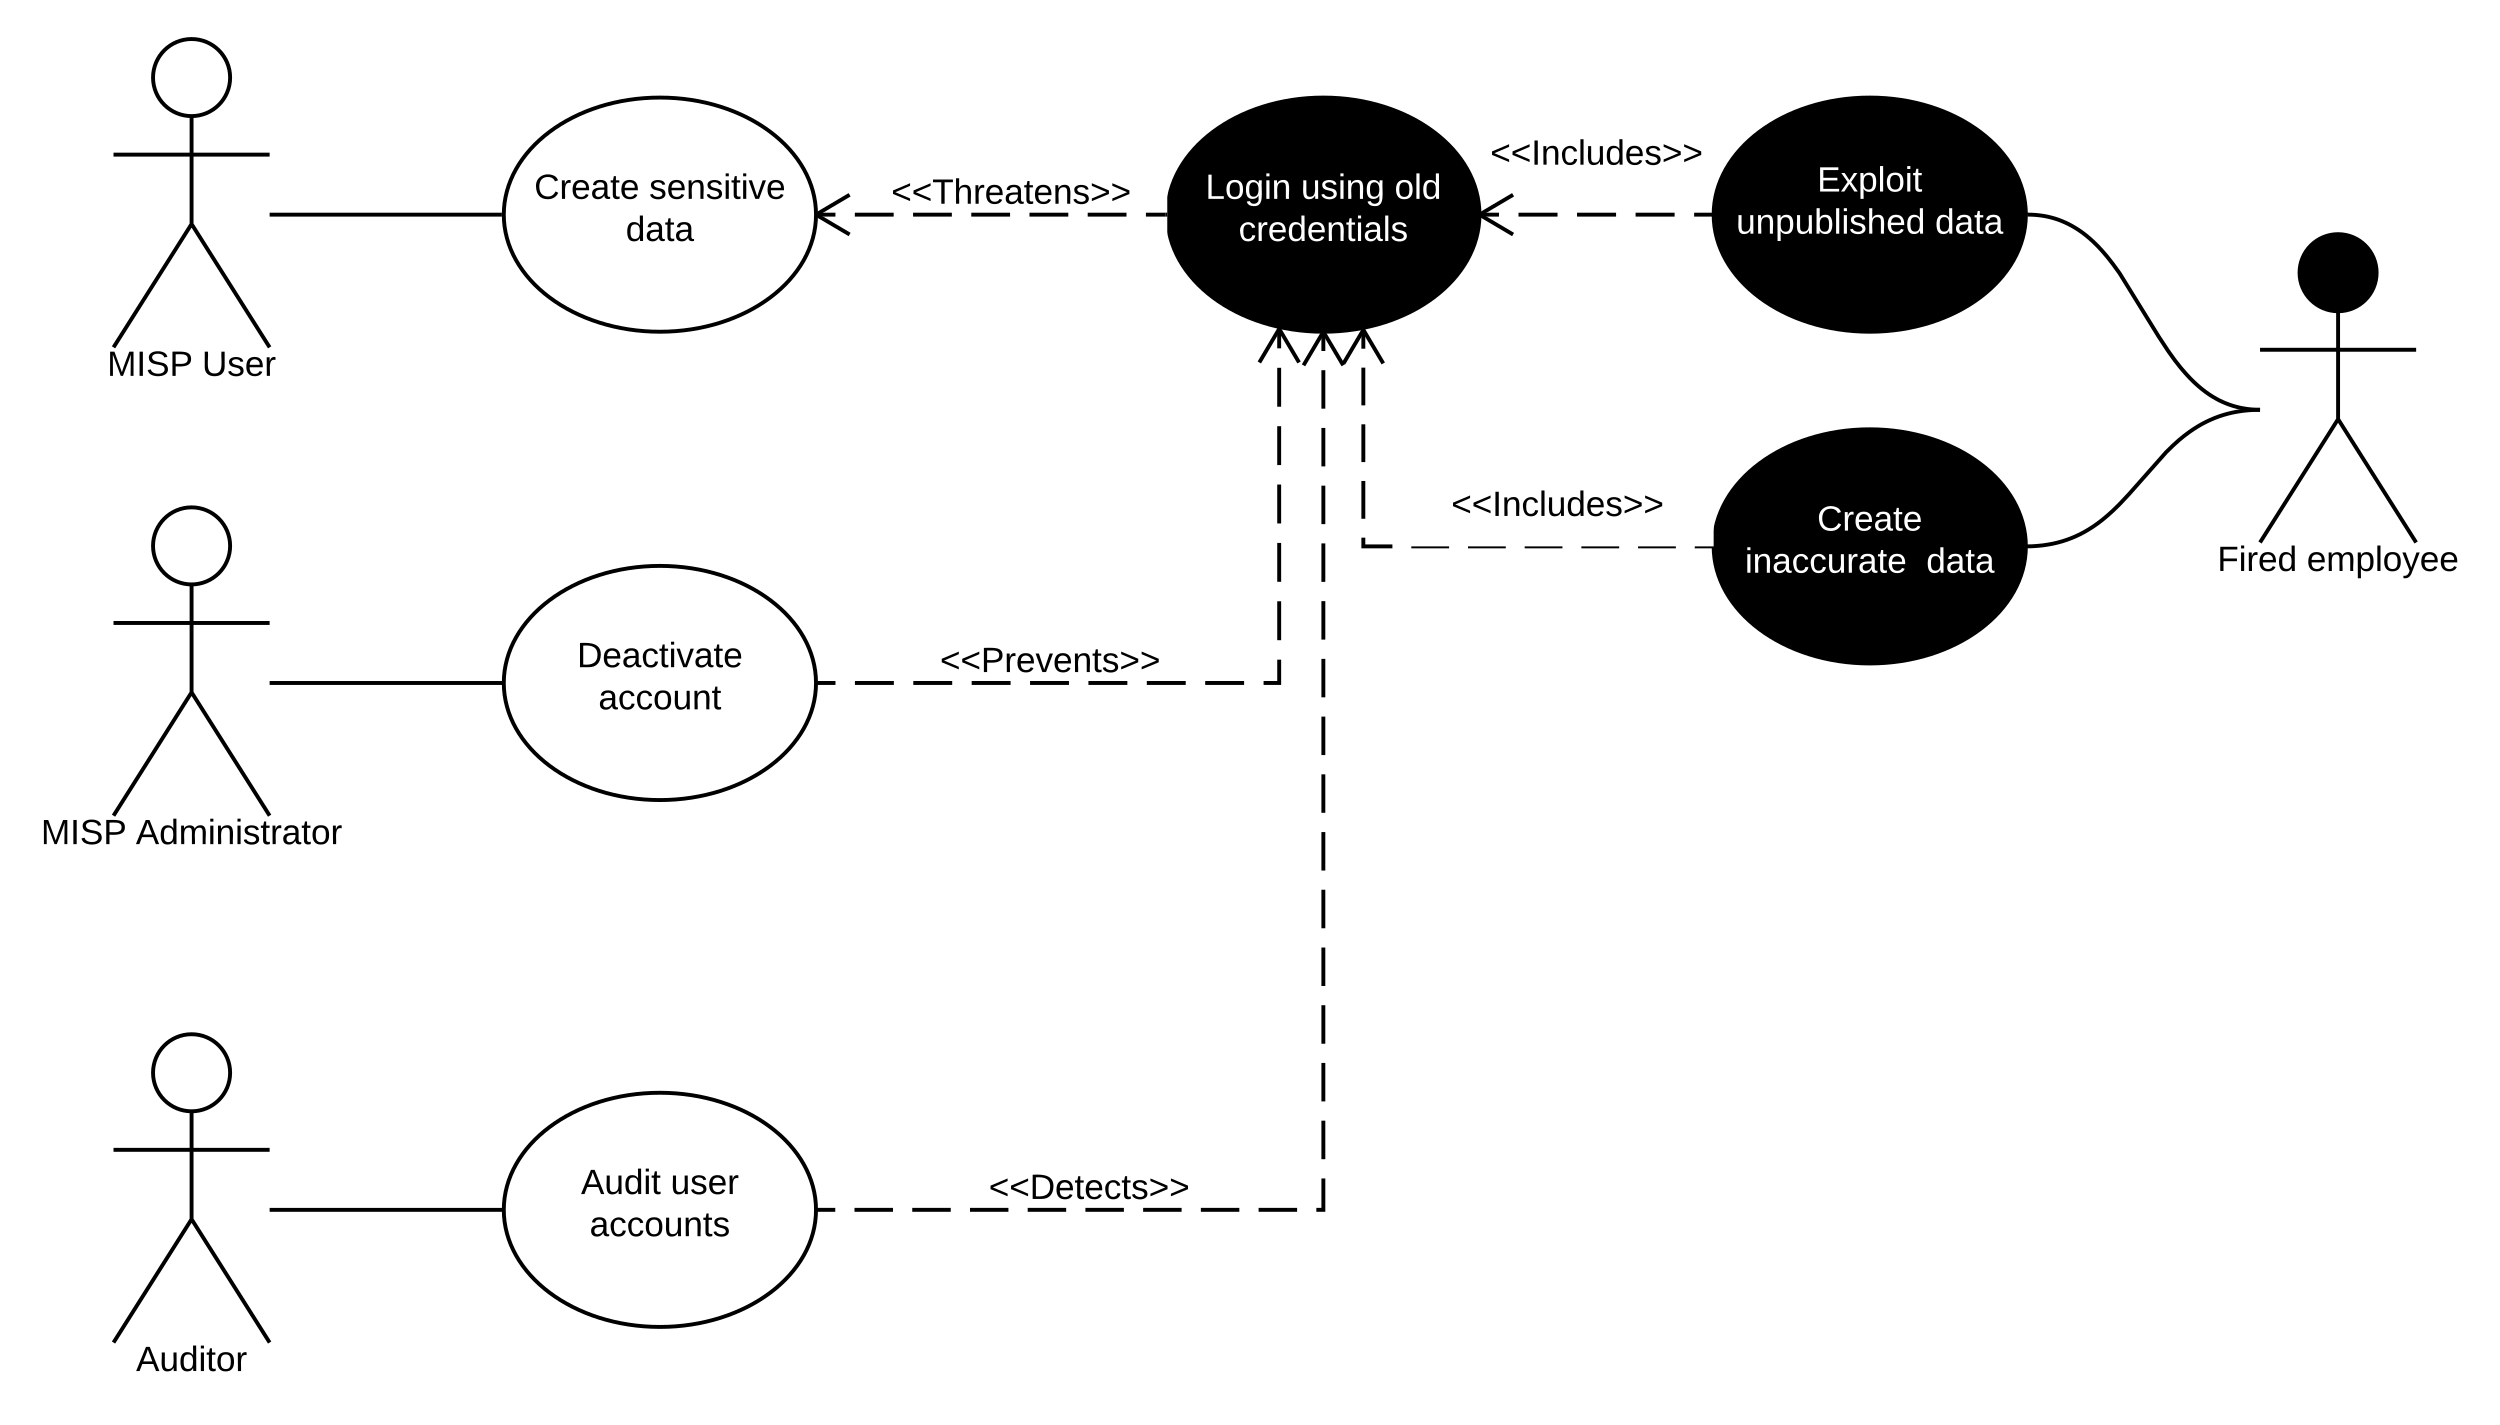 <svg xmlns="http://www.w3.org/2000/svg" xmlns:xlink="http://www.w3.org/1999/xlink" xmlns:lucid="lucid" width="1281.15" height="730"><g transform="translate(-61.825 -200)" lucid:page-tab-id="OcyCc6KRtYjy"><path d="M0 0h1360v1760H0z" fill="#fff"/><path d="M520 520h160v40H520z" fill="#fff"/><use xlink:href="#a" transform="matrix(1,0,0,1,520,520) translate(23.53 24.4)"/><path d="M540 790h160v40H540z" fill="#fff"/><use xlink:href="#b" transform="matrix(1,0,0,1,540,790) translate(28.53 24.4)"/><path d="M800 260h160v40H800z" fill="#fff"/><use xlink:href="#c" transform="matrix(1,0,0,1,800,260) translate(25.53 24.4)"/><path d="M179.75 239.75c0 10.9-8.84 19.75-19.75 19.75-10.9 0-19.75-8.84-19.75-19.75 0-10.9 8.84-19.75 19.75-19.75 10.9 0 19.75 8.84 19.75 19.75z" stroke="#000" stroke-width="2" fill="#fff"/><path d="M120 220h80v158h-80z" fill="none"/><path d="M160 259.5v55.3l40 63.2m-40-63.2L120 378m0-98.75h80" stroke="#000" stroke-width="2" fill="none"/><use xlink:href="#d" transform="matrix(1,0,0,1,40,378) translate(76.75 14.6)"/><use xlink:href="#e" transform="matrix(1,0,0,1,40,378) translate(125.35 14.6)"/><path d="M480 310c0 33.14-35.82 60-80 60s-80-26.86-80-60 35.82-60 80-60 80 26.86 80 60z" stroke="#000" stroke-width="2" fill="#fff"/><use xlink:href="#f" transform="matrix(1,0,0,1,320,250) translate(15.605 51.9)"/><use xlink:href="#g" transform="matrix(1,0,0,1,320,250) translate(74.505 51.9)"/><use xlink:href="#h" transform="matrix(1,0,0,1,320,250) translate(62.505 73.5)"/><path d="M1279.75 339.75c0 10.9-8.84 19.75-19.75 19.75-10.9 0-19.75-8.84-19.75-19.75 0-10.9 8.84-19.75 19.75-19.75 10.9 0 19.75 8.84 19.75 19.75z" stroke="#000" stroke-width="2"/><path d="M1220 320h80v158h-80z" fill="none"/><path d="M1260 359.5v55.3l40 63.2m-40-63.2l-40 63.2m0-98.75h80" stroke="#000" stroke-width="2" fill="none"/><use xlink:href="#i" transform="matrix(1,0,0,1,1140,478) translate(58.125 14.6)"/><use xlink:href="#j" transform="matrix(1,0,0,1,1140,478) translate(103.975 14.6)"/><path d="M820 310c0 33.14-35.82 60-80 60s-80-26.86-80-60 35.82-60 80-60 80 26.86 80 60z" stroke="#000" stroke-width="2"/><use xlink:href="#k" transform="matrix(1,0,0,1,660,250) translate(19.58 51.9)"/><use xlink:href="#l" transform="matrix(1,0,0,1,660,250) translate(68.53 51.9)"/><use xlink:href="#m" transform="matrix(1,0,0,1,660,250) translate(116.48 51.9)"/><use xlink:href="#n" transform="matrix(1,0,0,1,660,250) translate(36.58 73.5)"/><path d="M200 310h119" stroke="#000" stroke-width="2" fill="none"/><path/><path d="M320 310v.38l.03.62H319v-2h1.03z"/><path d="M500 280h160v40H500z" fill="#fff"/><use xlink:href="#o" transform="matrix(1,0,0,1,500,280) translate(18.555 24.4)"/><path d="M480 550c0 33.14-35.82 60-80 60s-80-26.86-80-60 35.82-60 80-60 80 26.86 80 60z" stroke="#000" stroke-width="2" fill="#fff"/><use xlink:href="#p" transform="matrix(1,0,0,1,320,490) translate(37.555 51.9)"/><use xlink:href="#q" transform="matrix(1,0,0,1,320,490) translate(48.505 73.5)"/><path d="M1100 310c0 33.14-35.82 60-80 60s-80-26.86-80-60 35.82-60 80-60 80 26.86 80 60z" stroke="#000" stroke-width="2"/><use xlink:href="#r" transform="matrix(1,0,0,1,940,250) translate(53.055 48.15)"/><use xlink:href="#s" transform="matrix(1,0,0,1,940,250) translate(11.555 69.75)"/><use xlink:href="#t" transform="matrix(1,0,0,1,940,250) translate(113.455 69.75)"/><path d="M940 310H820" fill="none"/><path d="M940 310h-10m-10 0h-20m-10 0h-20m-10 0h-20m-10 0h-10" stroke="#000" stroke-width="2" fill="none"/><path d="M940 310v.38l.03.62H940v-2h.03zM837.72 300.68L821.96 310l15.76 9.32-1 1.72-16.76-9.9.04-1.14v-.38l-.03-.76 16.74-9.9z"/><path d="M179.75 479.75c0 10.9-8.84 19.75-19.75 19.75-10.9 0-19.75-8.84-19.75-19.75 0-10.9 8.84-19.75 19.75-19.75 10.9 0 19.75 8.84 19.75 19.75z" stroke="#000" stroke-width="2" fill="#fff"/><path d="M120 460h80v158h-80z" fill="none"/><path d="M160 499.5v55.3l40 63.2m-40-63.2L120 618m0-98.75h80" stroke="#000" stroke-width="2" fill="none"/><use xlink:href="#d" transform="matrix(1,0,0,1,40,618) translate(42.825 14.6)"/><use xlink:href="#u" transform="matrix(1,0,0,1,40,618) translate(91.425 14.6)"/><path d="M320 550H200" stroke="#000" stroke-width="2" fill="none"/><path d="M320 550v.38l.03.62H320v-2h.03z"/><path/><path d="M659 310H480" fill="none"/><path d="M659 310h-9.94m-9.95 0h-19.88m-9.94 0h-19.9m-9.94 0h-19.88m-9.95 0h-19.88m-9.94 0h-19.9m-9.94 0H480" stroke="#000" stroke-width="2" fill="none"/><path d="M660 310v.38l.03.62H659v-2h1.03zM497.72 300.68L481.96 310l15.76 9.32-1 1.72-16.76-9.9.04-1.14v-.38l-.03-.76 16.74-9.9z"/><path d="M480 550h237.36V368.54" fill="none"/><path d="M480 550h9.97m9.97 0h19.95m9.96 0h19.94m9.98 0h19.94m9.97 0h19.94m9.97 0h19.95m9.97 0h19.95m9.97 0h19.94m9.98 0h8v-11.94m0-9.97v-19.95m0-9.98v-19.94m0-9.97V448.3m0-9.96V418.4m0-9.97v-19.95m0-9.97v-9.96" stroke="#000" stroke-width="2" fill="none"/><path d="M480 551h-.03l.03-1v-.38l-.03-.62h.03zM718 367.66l10.4 17.58-1.72 1.02-9.32-15.76-9.32 15.76-1.72-1.02 10.55-17.84z"/><path d="M1220 410l-2.18-.05-2.08-.13-2-.2-1.94-.3-1.88-.35-1.83-.43-1.8-.5-1.76-.58-1.75-.65-1.75-.73-1.73-.8-1.74-.93-1.76-1.02-1.78-1.13-1.82-1.28-1.87-1.43-1.95-1.63-2.03-1.84-2.16-2.13-2.3-2.48-2.56-2.97-2.9-3.68-3.47-4.83-4.83-7.34-20.1-32.54-3.5-4.83-2.88-3.68-2.55-2.97-2.3-2.48-2.17-2.13-2.03-1.84-1.95-1.62-1.87-1.42-1.82-1.27-1.78-1.12-1.76-1.02-1.74-.92-1.73-.8-1.74-.75-1.74-.66-1.76-.57-1.8-.5-1.82-.44-1.88-.36-1.94-.28-2-.22-2.08-.13-2.18-.05" stroke="#000" stroke-width="2" fill="none"/><path d="M1220 411h-.16l.16-1zM1101.15 309l-.3 2-.88-.15.03-.85v-.38l-.03-.8z"/><path d="M179.75 749.75c0 10.9-8.84 19.75-19.75 19.75-10.9 0-19.75-8.84-19.75-19.75 0-10.9 8.84-19.75 19.75-19.75 10.9 0 19.75 8.84 19.75 19.75z" stroke="#000" stroke-width="2" fill="#fff"/><path d="M120 730h80v158h-80z" fill="none"/><path d="M160 769.5v55.3l40 63.2m-40-63.2L120 888m0-98.75h80" stroke="#000" stroke-width="2" fill="none"/><use xlink:href="#v" transform="matrix(1,0,0,1,40,888) translate(91.55 14.6)"/><path d="M480 820c0 33.14-35.82 60-80 60s-80-26.86-80-60 35.82-60 80-60 80 26.86 80 60z" stroke="#000" stroke-width="2" fill="#fff"/><use xlink:href="#w" transform="matrix(1,0,0,1,320,760) translate(39.555 51.9)"/><use xlink:href="#x" transform="matrix(1,0,0,1,320,760) translate(85.505 51.9)"/><use xlink:href="#y" transform="matrix(1,0,0,1,320,760) translate(44.005 73.5)"/><path d="M480 820h260V370" fill="none"/><path d="M480 820h9.86m9.86 0h19.72m9.87 0h19.73m9.86 0h19.7m9.87 0h19.72m9.86 0h19.72m9.86 0h19.72m9.86 0h19.72m9.87 0h19.73m9.86 0h3.6v-16.1m0-9.87V774.3m0-9.86v-19.72m0-9.86v-19.72m0-9.86v-19.72m0-9.87v-19.73m0-9.86v-19.7m0-9.87V596.8m0-9.86v-19.72m0-9.86v-19.72m0-9.86v-19.72m0-9.87v-19.73m0-9.86v-19.7m0-9.87V419.3m0-9.86v-19.72m0-9.86V370" stroke="#000" stroke-width="2" fill="none"/><path d="M480 821h-.03l.03-1v-.38l-.03-.62h.03zM740 370h1.15l9.9 16.7-1.73 1.02-9.32-15.76-9.32 15.76-1.72-1 9.9-16.76z"/><path d="M320 820H200" stroke="#000" stroke-width="2" fill="none"/><path d="M320 820v.38l.03.62H320v-2h.03z"/><path/><path d="M1100 480c0 33.14-35.82 60-80 60s-80-26.86-80-60 35.82-60 80-60 80 26.86 80 60z" stroke="#000" stroke-width="2"/><g><use xlink:href="#z" transform="matrix(1,0,0,1,940,420) translate(53.055 51.9)"/><use xlink:href="#A" transform="matrix(1,0,0,1,940,420) translate(16.055 73.5)"/><use xlink:href="#t" transform="matrix(1,0,0,1,940,420) translate(108.955 73.5)"/></g><path d="M1100 480l3.12-.06 2.93-.2 2.76-.28 2.63-.4 2.5-.46 2.43-.57 2.33-.65 2.27-.74 2.23-.83 2.2-.92 2.2-1.03 2.2-1.15 2.2-1.28 2.28-1.44 2.34-1.63 2.47-1.87 2.63-2.2 2.94-2.64 3.47-3.4 4.75-5.07 18.96-21.4 3.47-3.4 2.94-2.66 2.64-2.18 2.48-1.87 2.34-1.63 2.27-1.44 2.2-1.28 2.2-1.15 2.2-1.03 2.2-.93 2.23-.84 2.28-.74 2.34-.65 2.42-.57 2.5-.47 2.63-.4 2.75-.28 2.93-.2 3.12-.05" stroke="#000" stroke-width="2" fill="none"/><path d="M1100.1 481h-.13l.03-1v-.02zM1220 410l-.1-1h.1z"/><path d="M940 480H760.5V369.02" fill="none"/><path d="M940 480h-9.68m-9.68 0h-19.37m-9.68 0H872.2m-9.68 0h-19.36m-9.68 0h-19.37m-9.68 0h-19.37m-9.68 0h-14.9v-4.47m0-9.68v-19.37m0-9.68v-19.36m0-9.7V388.4m0-9.7v-9.68" stroke="#000" stroke-width="2" fill="none"/><path d="M940 480v.38l.03.62H940v-2h.03zM771.55 385.73l-1.72 1.02L760.5 371l-9.3 15.75-1.73-1.02 10.4-17.62.64-.1.5-.1z"/><path d="M780 440h160v40H780z" fill="#fff"/><g><use xlink:href="#c" transform="matrix(1,0,0,1,780,440) translate(25.53 24.4)"/></g><defs><path d="M18-100v-36l175-74v27L42-118l151 64v27" id="B"/><path d="M30-248c87 1 191-15 191 75 0 78-77 80-158 76V0H30v-248zm33 125c57 0 124 11 124-50 0-59-68-47-124-48v98" id="C"/><path d="M114-163C36-179 61-72 57 0H25l-1-190h30c1 12-1 29 2 39 6-27 23-49 58-41v29" id="D"/><path d="M100-194c63 0 86 42 84 106H49c0 40 14 67 53 68 26 1 43-12 49-29l28 8c-11 28-37 45-77 45C44 4 14-33 15-96c1-61 26-98 85-98zm52 81c6-60-76-77-97-28-3 7-6 17-6 28h103" id="E"/><path d="M108 0H70L1-190h34L89-25l56-165h34" id="F"/><path d="M117-194c89-4 53 116 60 194h-32v-121c0-31-8-49-39-48C34-167 62-67 57 0H25l-1-190h30c1 10-1 24 2 32 11-22 29-35 61-36" id="G"/><path d="M59-47c-2 24 18 29 38 22v24C64 9 27 4 27-40v-127H5v-23h24l9-43h21v43h35v23H59v120" id="H"/><path d="M135-143c-3-34-86-38-87 0 15 53 115 12 119 90S17 21 10-45l28-5c4 36 97 45 98 0-10-56-113-15-118-90-4-57 82-63 122-42 12 7 21 19 24 35" id="I"/><path d="M18-27v-27l151-64-151-65v-27l175 74v36" id="J"/><g id="a"><use transform="matrix(0.05,0,0,0.05,0,0)" xlink:href="#B"/><use transform="matrix(0.05,0,0,0.05,10.5,0)" xlink:href="#B"/><use transform="matrix(0.05,0,0,0.05,21,0)" xlink:href="#C"/><use transform="matrix(0.05,0,0,0.05,33,0)" xlink:href="#D"/><use transform="matrix(0.05,0,0,0.05,38.95,0)" xlink:href="#E"/><use transform="matrix(0.05,0,0,0.05,48.95,0)" xlink:href="#F"/><use transform="matrix(0.05,0,0,0.05,57.95,0)" xlink:href="#E"/><use transform="matrix(0.05,0,0,0.05,67.95,0)" xlink:href="#G"/><use transform="matrix(0.05,0,0,0.05,77.95,0)" xlink:href="#H"/><use transform="matrix(0.05,0,0,0.05,82.95,0)" xlink:href="#I"/><use transform="matrix(0.05,0,0,0.05,91.95,0)" xlink:href="#J"/><use transform="matrix(0.05,0,0,0.05,102.45,0)" xlink:href="#J"/></g><path d="M30-248c118-7 216 8 213 122C240-48 200 0 122 0H30v-248zM63-27c89 8 146-16 146-99s-60-101-146-95v194" id="K"/><path d="M96-169c-40 0-48 33-48 73s9 75 48 75c24 0 41-14 43-38l32 2c-6 37-31 61-74 61-59 0-76-41-82-99-10-93 101-131 147-64 4 7 5 14 7 22l-32 3c-4-21-16-35-41-35" id="L"/><g id="b"><use transform="matrix(0.05,0,0,0.05,0,0)" xlink:href="#B"/><use transform="matrix(0.05,0,0,0.05,10.5,0)" xlink:href="#B"/><use transform="matrix(0.05,0,0,0.05,21,0)" xlink:href="#K"/><use transform="matrix(0.05,0,0,0.05,33.95,0)" xlink:href="#E"/><use transform="matrix(0.05,0,0,0.05,43.95,0)" xlink:href="#H"/><use transform="matrix(0.05,0,0,0.05,48.95,0)" xlink:href="#E"/><use transform="matrix(0.05,0,0,0.05,58.95,0)" xlink:href="#L"/><use transform="matrix(0.05,0,0,0.05,67.95,0)" xlink:href="#H"/><use transform="matrix(0.05,0,0,0.05,72.95,0)" xlink:href="#I"/><use transform="matrix(0.05,0,0,0.05,81.95,0)" xlink:href="#J"/><use transform="matrix(0.05,0,0,0.05,92.45,0)" xlink:href="#J"/></g><path d="M33 0v-248h34V0H33" id="M"/><path d="M24 0v-261h32V0H24" id="N"/><path d="M84 4C-5 8 30-112 23-190h32v120c0 31 7 50 39 49 72-2 45-101 50-169h31l1 190h-30c-1-10 1-25-2-33-11 22-28 36-60 37" id="O"/><path d="M85-194c31 0 48 13 60 33l-1-100h32l1 261h-30c-2-10 0-23-3-31C134-8 116 4 85 4 32 4 16-35 15-94c0-66 23-100 70-100zm9 24c-40 0-46 34-46 75 0 40 6 74 45 74 42 0 51-32 51-76 0-42-9-74-50-73" id="P"/><g id="c"><use transform="matrix(0.05,0,0,0.05,0,0)" xlink:href="#B"/><use transform="matrix(0.05,0,0,0.05,10.5,0)" xlink:href="#B"/><use transform="matrix(0.05,0,0,0.05,21,0)" xlink:href="#M"/><use transform="matrix(0.05,0,0,0.05,26,0)" xlink:href="#G"/><use transform="matrix(0.05,0,0,0.05,36,0)" xlink:href="#L"/><use transform="matrix(0.05,0,0,0.05,45,0)" xlink:href="#N"/><use transform="matrix(0.05,0,0,0.05,48.95,0)" xlink:href="#O"/><use transform="matrix(0.05,0,0,0.05,58.95,0)" xlink:href="#P"/><use transform="matrix(0.05,0,0,0.05,68.95,0)" xlink:href="#E"/><use transform="matrix(0.05,0,0,0.05,78.95,0)" xlink:href="#I"/><use transform="matrix(0.05,0,0,0.05,87.95,0)" xlink:href="#J"/><use transform="matrix(0.05,0,0,0.05,98.45,0)" xlink:href="#J"/></g><path d="M240 0l2-218c-23 76-54 145-80 218h-23L58-218 59 0H30v-248h44l77 211c21-75 51-140 76-211h43V0h-30" id="Q"/><path d="M185-189c-5-48-123-54-124 2 14 75 158 14 163 119 3 78-121 87-175 55-17-10-28-26-33-46l33-7c5 56 141 63 141-1 0-78-155-14-162-118-5-82 145-84 179-34 5 7 8 16 11 25" id="R"/><g id="d"><use transform="matrix(0.05,0,0,0.05,0,0)" xlink:href="#Q"/><use transform="matrix(0.05,0,0,0.05,14.95,0)" xlink:href="#M"/><use transform="matrix(0.05,0,0,0.05,19.95,0)" xlink:href="#R"/><use transform="matrix(0.05,0,0,0.05,31.95,0)" xlink:href="#C"/></g><path d="M232-93c-1 65-40 97-104 97C67 4 28-28 28-90v-158h33c8 89-33 224 67 224 102 0 64-133 71-224h33v155" id="S"/><g id="e"><use transform="matrix(0.05,0,0,0.05,0,0)" xlink:href="#S"/><use transform="matrix(0.05,0,0,0.05,12.95,0)" xlink:href="#I"/><use transform="matrix(0.05,0,0,0.05,21.95,0)" xlink:href="#E"/><use transform="matrix(0.05,0,0,0.05,31.95,0)" xlink:href="#D"/></g><path d="M212-179c-10-28-35-45-73-45-59 0-87 40-87 99 0 60 29 101 89 101 43 0 62-24 78-52l27 14C228-24 195 4 139 4 59 4 22-46 18-125c-6-104 99-153 187-111 19 9 31 26 39 46" id="T"/><path d="M141-36C126-15 110 5 73 4 37 3 15-17 15-53c-1-64 63-63 125-63 3-35-9-54-41-54-24 1-41 7-42 31l-33-3c5-37 33-52 76-52 45 0 72 20 72 64v82c-1 20 7 32 28 27v20c-31 9-61-2-59-35zM48-53c0 20 12 33 32 33 41-3 63-29 60-74-43 2-92-5-92 41" id="U"/><g id="f"><use transform="matrix(0.05,0,0,0.05,0,0)" xlink:href="#T"/><use transform="matrix(0.05,0,0,0.05,12.95,0)" xlink:href="#D"/><use transform="matrix(0.05,0,0,0.05,18.9,0)" xlink:href="#E"/><use transform="matrix(0.05,0,0,0.05,28.9,0)" xlink:href="#U"/><use transform="matrix(0.05,0,0,0.05,38.9,0)" xlink:href="#H"/><use transform="matrix(0.05,0,0,0.05,43.9,0)" xlink:href="#E"/></g><path d="M24-231v-30h32v30H24zM24 0v-190h32V0H24" id="V"/><g id="g"><use transform="matrix(0.05,0,0,0.05,0,0)" xlink:href="#I"/><use transform="matrix(0.05,0,0,0.05,9,0)" xlink:href="#E"/><use transform="matrix(0.05,0,0,0.05,19,0)" xlink:href="#G"/><use transform="matrix(0.05,0,0,0.05,29,0)" xlink:href="#I"/><use transform="matrix(0.05,0,0,0.05,38,0)" xlink:href="#V"/><use transform="matrix(0.05,0,0,0.05,41.95,0)" xlink:href="#H"/><use transform="matrix(0.05,0,0,0.05,46.95,0)" xlink:href="#V"/><use transform="matrix(0.05,0,0,0.05,50.9,0)" xlink:href="#F"/><use transform="matrix(0.05,0,0,0.05,59.9,0)" xlink:href="#E"/></g><g id="h"><use transform="matrix(0.05,0,0,0.05,0,0)" xlink:href="#P"/><use transform="matrix(0.05,0,0,0.05,10,0)" xlink:href="#U"/><use transform="matrix(0.05,0,0,0.05,20,0)" xlink:href="#H"/><use transform="matrix(0.05,0,0,0.05,25,0)" xlink:href="#U"/></g><path d="M63-220v92h138v28H63V0H30v-248h175v28H63" id="W"/><g id="i"><use transform="matrix(0.05,0,0,0.05,0,0)" xlink:href="#W"/><use transform="matrix(0.05,0,0,0.05,10.95,0)" xlink:href="#V"/><use transform="matrix(0.05,0,0,0.05,14.9,0)" xlink:href="#D"/><use transform="matrix(0.05,0,0,0.05,20.85,0)" xlink:href="#E"/><use transform="matrix(0.05,0,0,0.05,30.85,0)" xlink:href="#P"/></g><path d="M210-169c-67 3-38 105-44 169h-31v-121c0-29-5-50-35-48C34-165 62-65 56 0H25l-1-190h30c1 10-1 24 2 32 10-44 99-50 107 0 11-21 27-35 58-36 85-2 47 119 55 194h-31v-121c0-29-5-49-35-48" id="X"/><path d="M115-194c55 1 70 41 70 98S169 2 115 4C84 4 66-9 55-30l1 105H24l-1-265h31l2 30c10-21 28-34 59-34zm-8 174c40 0 45-34 45-75s-6-73-45-74c-42 0-51 32-51 76 0 43 10 73 51 73" id="Y"/><path d="M100-194c62-1 85 37 85 99 1 63-27 99-86 99S16-35 15-95c0-66 28-99 85-99zM99-20c44 1 53-31 53-75 0-43-8-75-51-75s-53 32-53 75 10 74 51 75" id="Z"/><path d="M179-190L93 31C79 59 56 82 12 73V49c39 6 53-20 64-50L1-190h34L92-34l54-156h33" id="aa"/><g id="j"><use transform="matrix(0.05,0,0,0.05,0,0)" xlink:href="#E"/><use transform="matrix(0.05,0,0,0.05,10,0)" xlink:href="#X"/><use transform="matrix(0.05,0,0,0.05,24.95,0)" xlink:href="#Y"/><use transform="matrix(0.05,0,0,0.05,34.95,0)" xlink:href="#N"/><use transform="matrix(0.05,0,0,0.05,38.9,0)" xlink:href="#Z"/><use transform="matrix(0.05,0,0,0.05,48.9,0)" xlink:href="#aa"/><use transform="matrix(0.05,0,0,0.05,57.9,0)" xlink:href="#E"/><use transform="matrix(0.05,0,0,0.05,67.9,0)" xlink:href="#E"/></g><path fill="#fff" d="M30 0v-248h33v221h125V0H30" id="ab"/><path fill="#fff" d="M100-194c62-1 85 37 85 99 1 63-27 99-86 99S16-35 15-95c0-66 28-99 85-99zM99-20c44 1 53-31 53-75 0-43-8-75-51-75s-53 32-53 75 10 74 51 75" id="ac"/><path fill="#fff" d="M177-190C167-65 218 103 67 71c-23-6-38-20-44-43l32-5c15 47 100 32 89-28v-30C133-14 115 1 83 1 29 1 15-40 15-95c0-56 16-97 71-98 29-1 48 16 59 35 1-10 0-23 2-32h30zM94-22c36 0 50-32 50-73 0-42-14-75-50-75-39 0-46 34-46 75s6 73 46 73" id="ad"/><path fill="#fff" d="M24-231v-30h32v30H24zM24 0v-190h32V0H24" id="ae"/><path fill="#fff" d="M117-194c89-4 53 116 60 194h-32v-121c0-31-8-49-39-48C34-167 62-67 57 0H25l-1-190h30c1 10-1 24 2 32 11-22 29-35 61-36" id="af"/><g id="k"><use transform="matrix(0.05,0,0,0.05,0,0)" xlink:href="#ab"/><use transform="matrix(0.05,0,0,0.05,10,0)" xlink:href="#ac"/><use transform="matrix(0.05,0,0,0.05,20,0)" xlink:href="#ad"/><use transform="matrix(0.05,0,0,0.05,30,0)" xlink:href="#ae"/><use transform="matrix(0.05,0,0,0.05,33.95,0)" xlink:href="#af"/></g><path fill="#fff" d="M84 4C-5 8 30-112 23-190h32v120c0 31 7 50 39 49 72-2 45-101 50-169h31l1 190h-30c-1-10 1-25-2-33-11 22-28 36-60 37" id="ag"/><path fill="#fff" d="M135-143c-3-34-86-38-87 0 15 53 115 12 119 90S17 21 10-45l28-5c4 36 97 45 98 0-10-56-113-15-118-90-4-57 82-63 122-42 12 7 21 19 24 35" id="ah"/><g id="l"><use transform="matrix(0.05,0,0,0.05,0,0)" xlink:href="#ag"/><use transform="matrix(0.05,0,0,0.05,10,0)" xlink:href="#ah"/><use transform="matrix(0.05,0,0,0.05,19,0)" xlink:href="#ae"/><use transform="matrix(0.05,0,0,0.05,22.95,0)" xlink:href="#af"/><use transform="matrix(0.05,0,0,0.05,32.95,0)" xlink:href="#ad"/></g><path fill="#fff" d="M24 0v-261h32V0H24" id="ai"/><path fill="#fff" d="M85-194c31 0 48 13 60 33l-1-100h32l1 261h-30c-2-10 0-23-3-31C134-8 116 4 85 4 32 4 16-35 15-94c0-66 23-100 70-100zm9 24c-40 0-46 34-46 75 0 40 6 74 45 74 42 0 51-32 51-76 0-42-9-74-50-73" id="aj"/><g id="m"><use transform="matrix(0.05,0,0,0.05,0,0)" xlink:href="#ac"/><use transform="matrix(0.05,0,0,0.05,10,0)" xlink:href="#ai"/><use transform="matrix(0.05,0,0,0.05,13.95,0)" xlink:href="#aj"/></g><path fill="#fff" d="M96-169c-40 0-48 33-48 73s9 75 48 75c24 0 41-14 43-38l32 2c-6 37-31 61-74 61-59 0-76-41-82-99-10-93 101-131 147-64 4 7 5 14 7 22l-32 3c-4-21-16-35-41-35" id="ak"/><path fill="#fff" d="M114-163C36-179 61-72 57 0H25l-1-190h30c1 12-1 29 2 39 6-27 23-49 58-41v29" id="al"/><path fill="#fff" d="M100-194c63 0 86 42 84 106H49c0 40 14 67 53 68 26 1 43-12 49-29l28 8c-11 28-37 45-77 45C44 4 14-33 15-96c1-61 26-98 85-98zm52 81c6-60-76-77-97-28-3 7-6 17-6 28h103" id="am"/><path fill="#fff" d="M59-47c-2 24 18 29 38 22v24C64 9 27 4 27-40v-127H5v-23h24l9-43h21v43h35v23H59v120" id="an"/><path fill="#fff" d="M141-36C126-15 110 5 73 4 37 3 15-17 15-53c-1-64 63-63 125-63 3-35-9-54-41-54-24 1-41 7-42 31l-33-3c5-37 33-52 76-52 45 0 72 20 72 64v82c-1 20 7 32 28 27v20c-31 9-61-2-59-35zM48-53c0 20 12 33 32 33 41-3 63-29 60-74-43 2-92-5-92 41" id="ao"/><g id="n"><use transform="matrix(0.05,0,0,0.05,0,0)" xlink:href="#ak"/><use transform="matrix(0.05,0,0,0.05,9,0)" xlink:href="#al"/><use transform="matrix(0.05,0,0,0.05,14.95,0)" xlink:href="#am"/><use transform="matrix(0.05,0,0,0.05,24.95,0)" xlink:href="#aj"/><use transform="matrix(0.05,0,0,0.05,34.95,0)" xlink:href="#am"/><use transform="matrix(0.05,0,0,0.05,44.95,0)" xlink:href="#af"/><use transform="matrix(0.05,0,0,0.05,54.95,0)" xlink:href="#an"/><use transform="matrix(0.05,0,0,0.05,59.95,0)" xlink:href="#ae"/><use transform="matrix(0.05,0,0,0.05,63.9,0)" xlink:href="#ao"/><use transform="matrix(0.05,0,0,0.05,73.9,0)" xlink:href="#ai"/><use transform="matrix(0.05,0,0,0.05,77.85,0)" xlink:href="#ah"/></g><path d="M127-220V0H93v-220H8v-28h204v28h-85" id="ap"/><path d="M106-169C34-169 62-67 57 0H25v-261h32l-1 103c12-21 28-36 61-36 89 0 53 116 60 194h-32v-121c2-32-8-49-39-48" id="aq"/><g id="o"><use transform="matrix(0.05,0,0,0.05,0,0)" xlink:href="#B"/><use transform="matrix(0.05,0,0,0.05,10.5,0)" xlink:href="#B"/><use transform="matrix(0.05,0,0,0.05,21,0)" xlink:href="#ap"/><use transform="matrix(0.05,0,0,0.05,31.95,0)" xlink:href="#aq"/><use transform="matrix(0.05,0,0,0.05,41.95,0)" xlink:href="#D"/><use transform="matrix(0.05,0,0,0.05,47.9,0)" xlink:href="#E"/><use transform="matrix(0.05,0,0,0.05,57.9,0)" xlink:href="#U"/><use transform="matrix(0.05,0,0,0.05,67.9,0)" xlink:href="#H"/><use transform="matrix(0.05,0,0,0.05,72.9,0)" xlink:href="#E"/><use transform="matrix(0.05,0,0,0.05,82.9,0)" xlink:href="#G"/><use transform="matrix(0.05,0,0,0.05,92.9,0)" xlink:href="#I"/><use transform="matrix(0.05,0,0,0.05,101.9,0)" xlink:href="#J"/><use transform="matrix(0.05,0,0,0.05,112.4,0)" xlink:href="#J"/></g><g id="p"><use transform="matrix(0.05,0,0,0.05,0,0)" xlink:href="#K"/><use transform="matrix(0.05,0,0,0.05,12.95,0)" xlink:href="#E"/><use transform="matrix(0.05,0,0,0.05,22.95,0)" xlink:href="#U"/><use transform="matrix(0.05,0,0,0.05,32.95,0)" xlink:href="#L"/><use transform="matrix(0.05,0,0,0.05,41.95,0)" xlink:href="#H"/><use transform="matrix(0.05,0,0,0.05,46.95,0)" xlink:href="#V"/><use transform="matrix(0.05,0,0,0.05,50.9,0)" xlink:href="#F"/><use transform="matrix(0.05,0,0,0.05,59.9,0)" xlink:href="#U"/><use transform="matrix(0.05,0,0,0.05,69.9,0)" xlink:href="#H"/><use transform="matrix(0.05,0,0,0.05,74.9,0)" xlink:href="#E"/></g><g id="q"><use transform="matrix(0.05,0,0,0.05,0,0)" xlink:href="#U"/><use transform="matrix(0.05,0,0,0.05,10,0)" xlink:href="#L"/><use transform="matrix(0.05,0,0,0.05,19,0)" xlink:href="#L"/><use transform="matrix(0.05,0,0,0.05,28,0)" xlink:href="#Z"/><use transform="matrix(0.05,0,0,0.05,38,0)" xlink:href="#O"/><use transform="matrix(0.05,0,0,0.05,48,0)" xlink:href="#G"/><use transform="matrix(0.05,0,0,0.05,58,0)" xlink:href="#H"/></g><path fill="#fff" d="M30 0v-248h187v28H63v79h144v27H63v87h162V0H30" id="ar"/><path fill="#fff" d="M141 0L90-78 38 0H4l68-98-65-92h35l48 74 47-74h35l-64 92 68 98h-35" id="as"/><path fill="#fff" d="M115-194c55 1 70 41 70 98S169 2 115 4C84 4 66-9 55-30l1 105H24l-1-265h31l2 30c10-21 28-34 59-34zm-8 174c40 0 45-34 45-75s-6-73-45-74c-42 0-51 32-51 76 0 43 10 73 51 73" id="at"/><g id="r"><use transform="matrix(0.05,0,0,0.05,0,0)" xlink:href="#ar"/><use transform="matrix(0.05,0,0,0.05,12,0)" xlink:href="#as"/><use transform="matrix(0.05,0,0,0.05,21,0)" xlink:href="#at"/><use transform="matrix(0.05,0,0,0.05,31,0)" xlink:href="#ai"/><use transform="matrix(0.05,0,0,0.05,34.95,0)" xlink:href="#ac"/><use transform="matrix(0.05,0,0,0.05,44.95,0)" xlink:href="#ae"/><use transform="matrix(0.05,0,0,0.05,48.9,0)" xlink:href="#an"/></g><path fill="#fff" d="M115-194c53 0 69 39 70 98 0 66-23 100-70 100C84 3 66-7 56-30L54 0H23l1-261h32v101c10-23 28-34 59-34zm-8 174c40 0 45-34 45-75 0-40-5-75-45-74-42 0-51 32-51 76 0 43 10 73 51 73" id="au"/><path fill="#fff" d="M106-169C34-169 62-67 57 0H25v-261h32l-1 103c12-21 28-36 61-36 89 0 53 116 60 194h-32v-121c2-32-8-49-39-48" id="av"/><g id="s"><use transform="matrix(0.05,0,0,0.05,0,0)" xlink:href="#ag"/><use transform="matrix(0.05,0,0,0.05,10,0)" xlink:href="#af"/><use transform="matrix(0.05,0,0,0.05,20,0)" xlink:href="#at"/><use transform="matrix(0.05,0,0,0.05,30,0)" xlink:href="#ag"/><use transform="matrix(0.05,0,0,0.05,40,0)" xlink:href="#au"/><use transform="matrix(0.05,0,0,0.05,50,0)" xlink:href="#ai"/><use transform="matrix(0.05,0,0,0.05,53.95,0)" xlink:href="#ae"/><use transform="matrix(0.05,0,0,0.05,57.9,0)" xlink:href="#ah"/><use transform="matrix(0.05,0,0,0.05,66.9,0)" xlink:href="#av"/><use transform="matrix(0.05,0,0,0.05,76.9,0)" xlink:href="#am"/><use transform="matrix(0.05,0,0,0.05,86.9,0)" xlink:href="#aj"/></g><g id="t"><use transform="matrix(0.05,0,0,0.05,0,0)" xlink:href="#aj"/><use transform="matrix(0.05,0,0,0.05,10,0)" xlink:href="#ao"/><use transform="matrix(0.05,0,0,0.05,20,0)" xlink:href="#an"/><use transform="matrix(0.05,0,0,0.05,25,0)" xlink:href="#ao"/></g><path d="M205 0l-28-72H64L36 0H1l101-248h38L239 0h-34zm-38-99l-47-123c-12 45-31 82-46 123h93" id="aw"/><g id="u"><use transform="matrix(0.05,0,0,0.05,0,0)" xlink:href="#aw"/><use transform="matrix(0.05,0,0,0.05,12,0)" xlink:href="#P"/><use transform="matrix(0.05,0,0,0.05,22,0)" xlink:href="#X"/><use transform="matrix(0.05,0,0,0.05,36.95,0)" xlink:href="#V"/><use transform="matrix(0.05,0,0,0.05,40.9,0)" xlink:href="#G"/><use transform="matrix(0.05,0,0,0.05,50.9,0)" xlink:href="#V"/><use transform="matrix(0.05,0,0,0.05,54.85,0)" xlink:href="#I"/><use transform="matrix(0.05,0,0,0.05,63.85,0)" xlink:href="#H"/><use transform="matrix(0.05,0,0,0.05,68.85,0)" xlink:href="#D"/><use transform="matrix(0.05,0,0,0.05,74.8,0)" xlink:href="#U"/><use transform="matrix(0.05,0,0,0.05,84.8,0)" xlink:href="#H"/><use transform="matrix(0.05,0,0,0.05,89.8,0)" xlink:href="#Z"/><use transform="matrix(0.05,0,0,0.05,99.8,0)" xlink:href="#D"/></g><g id="v"><use transform="matrix(0.05,0,0,0.05,0,0)" xlink:href="#aw"/><use transform="matrix(0.05,0,0,0.05,12,0)" xlink:href="#O"/><use transform="matrix(0.05,0,0,0.05,22,0)" xlink:href="#P"/><use transform="matrix(0.05,0,0,0.05,32,0)" xlink:href="#V"/><use transform="matrix(0.05,0,0,0.05,35.95,0)" xlink:href="#H"/><use transform="matrix(0.05,0,0,0.05,40.95,0)" xlink:href="#Z"/><use transform="matrix(0.05,0,0,0.05,50.95,0)" xlink:href="#D"/></g><g id="w"><use transform="matrix(0.05,0,0,0.05,0,0)" xlink:href="#aw"/><use transform="matrix(0.05,0,0,0.05,12,0)" xlink:href="#O"/><use transform="matrix(0.05,0,0,0.05,22,0)" xlink:href="#P"/><use transform="matrix(0.05,0,0,0.05,32,0)" xlink:href="#V"/><use transform="matrix(0.05,0,0,0.05,35.95,0)" xlink:href="#H"/></g><g id="x"><use transform="matrix(0.05,0,0,0.05,0,0)" xlink:href="#O"/><use transform="matrix(0.05,0,0,0.05,10,0)" xlink:href="#I"/><use transform="matrix(0.05,0,0,0.05,19,0)" xlink:href="#E"/><use transform="matrix(0.05,0,0,0.05,29,0)" xlink:href="#D"/></g><g id="y"><use transform="matrix(0.05,0,0,0.05,0,0)" xlink:href="#U"/><use transform="matrix(0.05,0,0,0.05,10,0)" xlink:href="#L"/><use transform="matrix(0.05,0,0,0.05,19,0)" xlink:href="#L"/><use transform="matrix(0.05,0,0,0.05,28,0)" xlink:href="#Z"/><use transform="matrix(0.05,0,0,0.05,38,0)" xlink:href="#O"/><use transform="matrix(0.05,0,0,0.05,48,0)" xlink:href="#G"/><use transform="matrix(0.05,0,0,0.05,58,0)" xlink:href="#H"/><use transform="matrix(0.05,0,0,0.05,63,0)" xlink:href="#I"/></g><path fill="#fff" d="M212-179c-10-28-35-45-73-45-59 0-87 40-87 99 0 60 29 101 89 101 43 0 62-24 78-52l27 14C228-24 195 4 139 4 59 4 22-46 18-125c-6-104 99-153 187-111 19 9 31 26 39 46" id="ax"/><g id="z"><use transform="matrix(0.05,0,0,0.05,0,0)" xlink:href="#ax"/><use transform="matrix(0.05,0,0,0.05,12.95,0)" xlink:href="#al"/><use transform="matrix(0.05,0,0,0.05,18.9,0)" xlink:href="#am"/><use transform="matrix(0.05,0,0,0.05,28.9,0)" xlink:href="#ao"/><use transform="matrix(0.05,0,0,0.05,38.9,0)" xlink:href="#an"/><use transform="matrix(0.05,0,0,0.05,43.9,0)" xlink:href="#am"/></g><g id="A"><use transform="matrix(0.05,0,0,0.05,0,0)" xlink:href="#ae"/><use transform="matrix(0.05,0,0,0.05,3.95,0)" xlink:href="#af"/><use transform="matrix(0.05,0,0,0.05,13.95,0)" xlink:href="#ao"/><use transform="matrix(0.05,0,0,0.05,23.95,0)" xlink:href="#ak"/><use transform="matrix(0.05,0,0,0.05,32.95,0)" xlink:href="#ak"/><use transform="matrix(0.05,0,0,0.05,41.95,0)" xlink:href="#ag"/><use transform="matrix(0.05,0,0,0.05,51.95,0)" xlink:href="#al"/><use transform="matrix(0.05,0,0,0.05,57.9,0)" xlink:href="#ao"/><use transform="matrix(0.05,0,0,0.05,67.9,0)" xlink:href="#an"/><use transform="matrix(0.05,0,0,0.05,72.9,0)" xlink:href="#am"/></g></defs></g></svg>